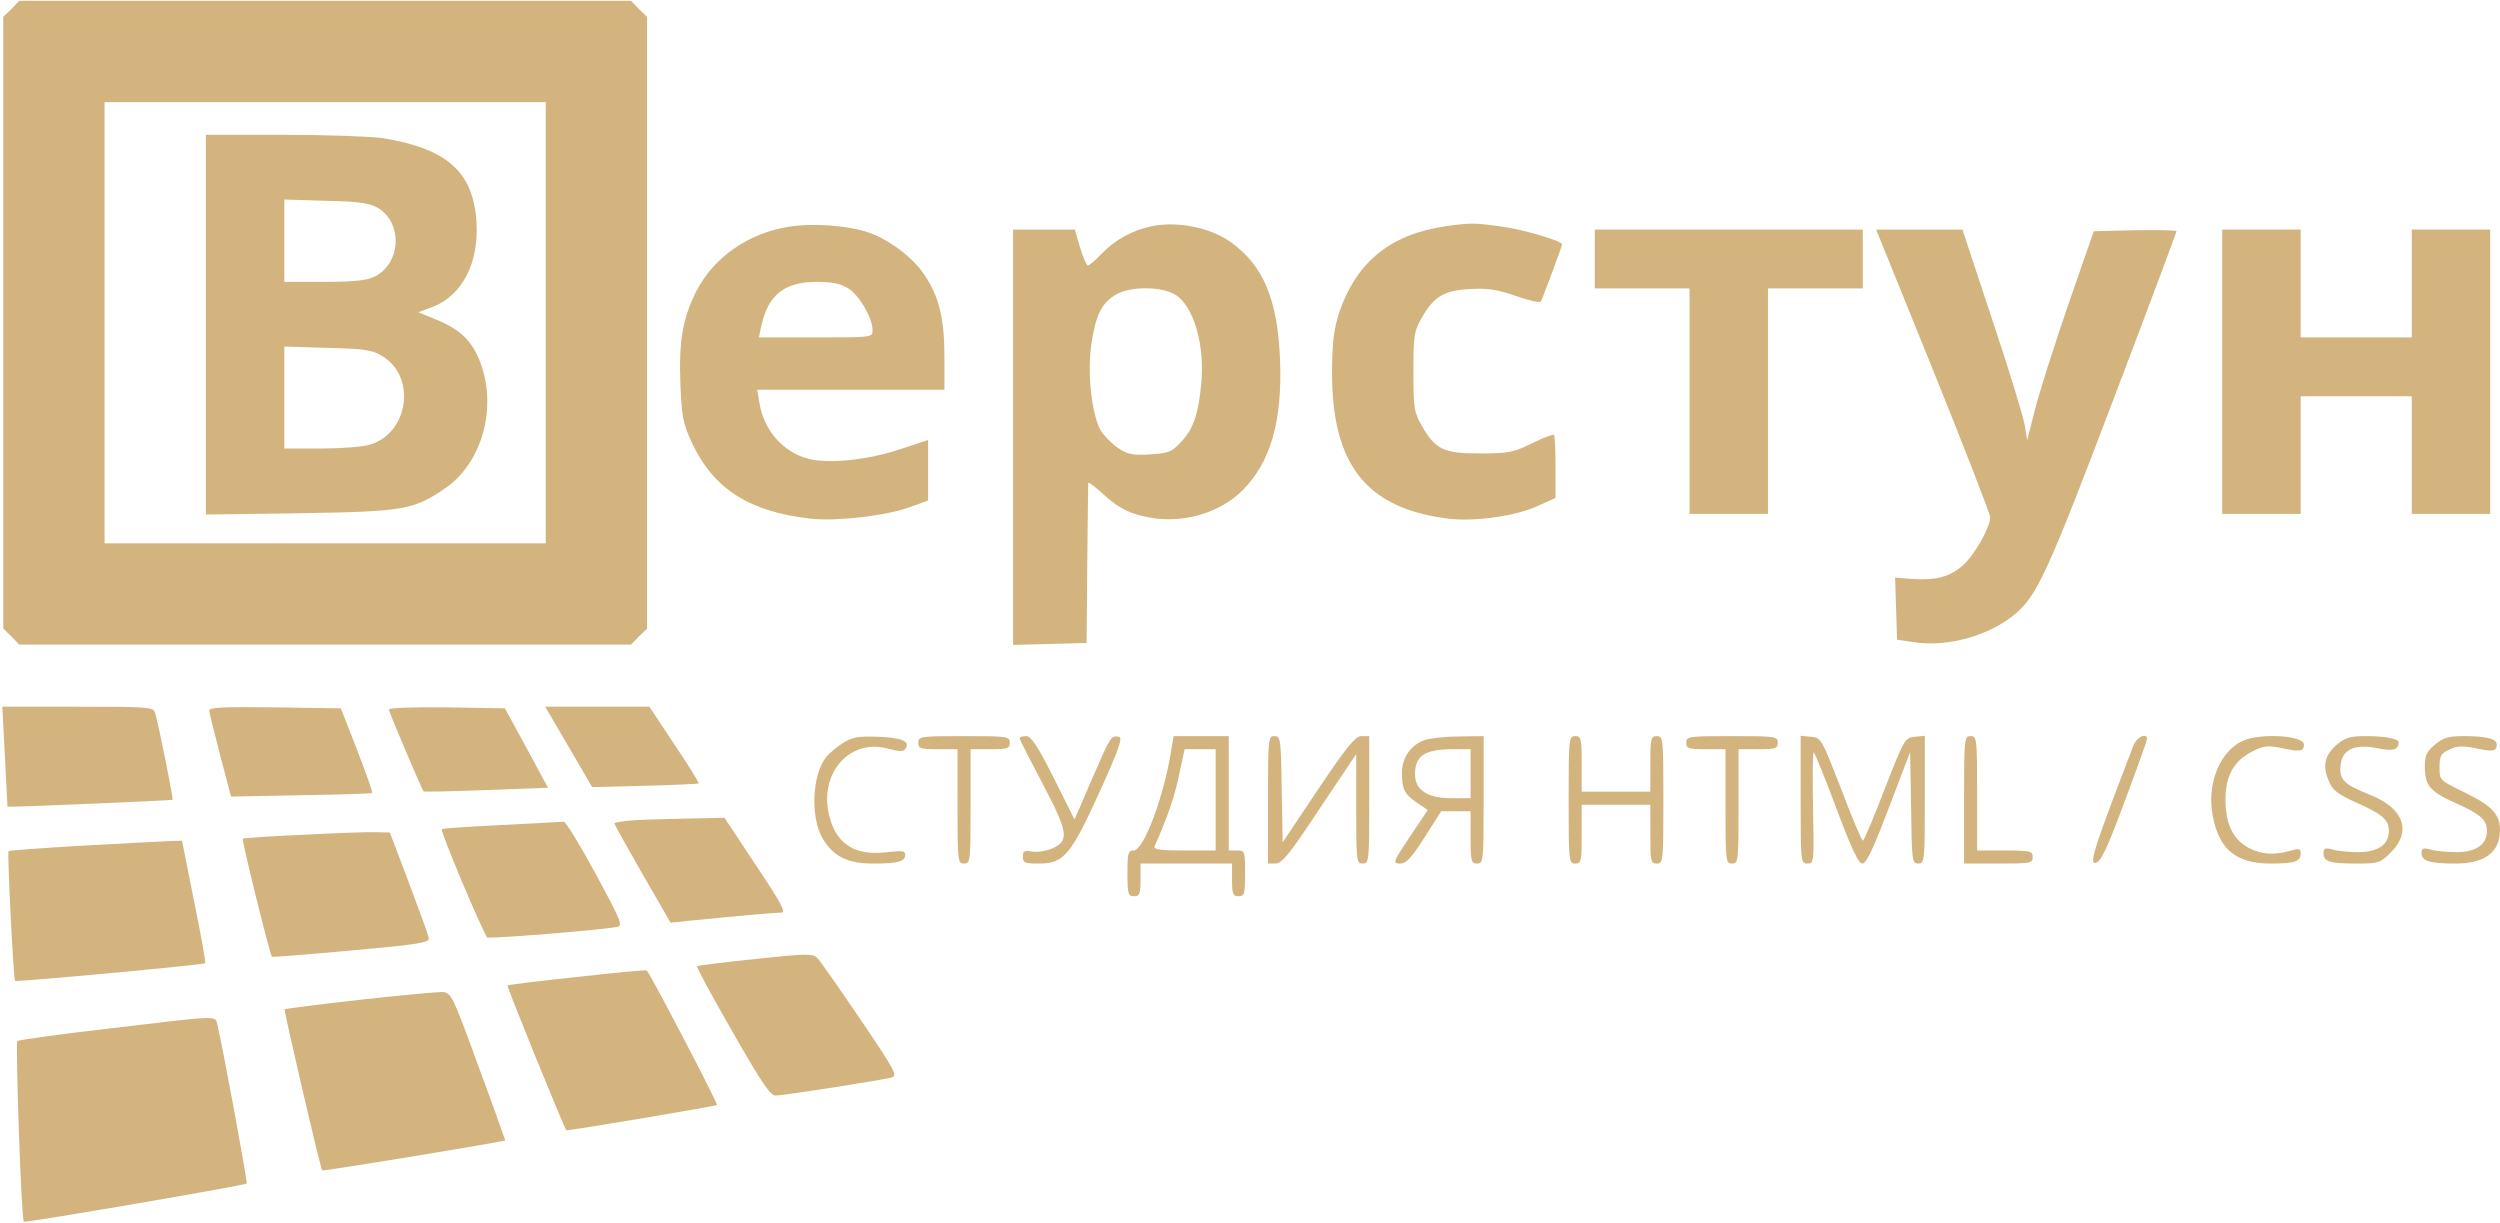 <svg width="1020" height="499" viewBox="0 0 1020 499" fill="none" xmlns="http://www.w3.org/2000/svg">
<path d="M4.667 3.667L1.333 6.867V131.667V256.467L4.667 259.667L7.867 263H132.667H257.467L260.667 259.667L264 256.467V131.667V6.867L260.667 3.667L257.467 0.333H132.667H7.867L4.667 3.667ZM222.667 131.667V221.667H132.667H42.667V131.667V41.667H132.667H222.667V131.667Z" fill="#D3B47F"/>
<path d="M84 132.467V209.934L122.4 209.4C164.667 208.734 168.8 208.067 181.733 199.134C196.667 188.867 202.933 166.467 196 147.934C192.667 139.134 187.867 134.467 178.133 130.467L170.667 127.4L176.667 125.134C188.667 120.467 195.467 107.134 194.4 90.467C193.067 70.067 182.4 60.6 156 56.334C151.2 55.667 133.067 55 115.733 55H84V132.467ZM154.267 84.867C164.533 91.134 163.6 107.8 152.533 113C149.467 114.467 143.733 115 132.133 115H116V98.2V81.4L133.067 81.934C146.8 82.2 150.8 82.867 154.267 84.867ZM156.133 145.4C170 153.934 166.667 176.734 150.933 181.4C148 182.334 139.067 183 130.8 183H116V162.2V141.4L133.733 141.934C149.2 142.334 151.867 142.734 156.133 145.4Z" fill="#D3B47F"/>
<path d="M322.133 92.467C305.467 95 291.2 104.867 284 119C278.533 129.933 276.933 139.133 277.6 156.6C278.133 170.067 278.667 172.733 282.267 180.6C291.2 199.667 306 209 331.333 211.667C341.867 212.733 362.133 210.333 371.333 206.867L378.667 204.2V191.8V179.533L367.333 183.267C354.133 187.667 338 189.4 329.6 187.133C319.333 184.333 311.6 175.4 309.867 164.467L308.933 159H347.2H385.333V145.933C385.333 130.333 383.333 121.533 377.467 112.6C372.667 105 362 97.133 353.2 94.467C344.8 91.933 331.333 91 322.133 92.467ZM346.133 117.667C350.667 120.6 356 129.667 356 134.733C356 137.667 355.733 137.667 332.8 137.667H309.6L310.8 132.2C313.6 120.2 320.267 115 333.2 115C339.467 115 342.8 115.667 346.133 117.667Z" fill="#D3B47F"/>
<path d="M469.733 92.334C462 93.934 454.8 97.934 449.467 103.534C446.933 106.2 444.4 108.334 443.867 108.334C443.333 108.334 441.867 105 440.667 101L438.533 93.667H426H413.333V178.334V263.134L428.4 262.734L443.333 262.334L443.6 230.334C443.733 212.734 444 197.8 444 197.134C444 196.467 446.667 198.467 449.867 201.4C456.8 207.8 462 210.2 471.467 211.534C484.533 213.134 498.267 208.734 506.933 200.067C518.4 188.6 523.2 171.934 522.267 147C521.333 122.467 515.6 108.467 502.267 98.867C494 92.867 480.4 90.067 469.733 92.334ZM479.467 120.2C486.933 124.734 491.6 140.467 490.133 156.334C488.933 168.867 487.067 174.6 482.133 180.067C478 184.467 476.933 184.867 469.2 185.4C461.867 185.8 460 185.4 456.133 182.734C453.6 181 450.4 177.8 449.067 175.534C445.467 169.267 443.6 152.867 445.2 141C446.933 128.867 449.333 123.8 455.067 120.334C460.8 116.734 473.733 116.734 479.467 120.2Z" fill="#D3B47F"/>
<path d="M589.6 92.334C567.333 95.667 553.6 106.733 546.533 127.133C544.267 133.933 543.6 138.867 543.467 151C543.2 189.667 557.467 207.667 591.467 211.667C602.133 212.867 618.8 210.467 627.6 206.333L634.667 203.133V190.6C634.667 183.8 634.4 177.8 634 177.4C633.6 177.133 629.6 178.6 625.067 180.867C617.467 184.6 615.467 185 603.733 185C588.8 185 585.6 183.4 580 173.533C576.933 168.2 576.667 166.333 576.667 151.667C576.667 137 576.933 135.133 580 129.8C584.933 121 589.2 118.467 599.733 117.933C606.933 117.533 610.8 118.067 618.4 120.733C623.733 122.6 628.267 123.667 628.667 123C629.333 121.933 637.333 100.467 637.333 99.667C637.333 98.334 621.733 93.667 612.8 92.467C601.467 90.867 600 90.867 589.6 92.334Z" fill="#D3B47F"/>
<path d="M650.667 105.667V117.667H670H689.333V163.667V209.667H705.333H721.333V163.667V117.667H740.667H760V105.667V93.667H705.333H650.667V105.667Z" fill="#D3B47F"/>
<path d="M788.8 151.267C801.6 183 812 209.8 812 211C812 215.134 805.6 226.467 800.933 230.6C795.467 235.4 790 236.867 780 236.2L773.2 235.667L773.6 248.334L774 261L781.333 262.067C794.933 264.067 811.867 259.267 822.4 250.334C831.067 243 835.6 233.267 861.867 164.067C876.267 126.2 888 94.867 888 94.334C888 93.934 880.4 93.8 871.067 93.934L854.267 94.334L843.6 125C837.867 141.8 831.733 161 830.133 167.667L827.067 179.667L826.133 173.667C825.6 170.334 819.733 151 812.933 130.734L800.667 93.667H783.067H765.467L788.8 151.267Z" fill="#D3B47F"/>
<path d="M906.667 151.667V209.667H922.667H938.667V185.667V161.667H961.333H984V185.667V209.667H1000H1016V151.667V93.667H1000H984V115.667V137.667H961.333H938.667V115.667V93.667H922.667H906.667V151.667Z" fill="#D3B47F"/>
<path d="M2 308.6C2.533 319.8 3.067 329 3.067 329.133C3.6 329.4 70 326.6 70.4 326.333C70.8 325.933 64.667 295.267 63.2 290.6C62.533 288.467 59.867 288.333 31.733 288.333H0.933L2 308.6Z" fill="#D3B47F"/>
<path d="M85.333 289.933C85.467 290.867 87.467 299.133 89.867 308.333L94.267 325L122.8 324.467C138.533 324.2 151.6 323.8 151.867 323.533C152.133 323.267 149.333 315.4 145.733 306.067L139.067 289L112.133 288.6C91.2 288.333 85.333 288.6 85.333 289.933Z" fill="#D3B47F"/>
<path d="M158.667 289.534C158.667 290.467 171.867 321.534 172.8 322.867C173.067 323.134 184.533 322.867 198.4 322.334L223.6 321.4L214.8 305.134L206 289L182.267 288.6C168.933 288.467 158.667 288.734 158.667 289.534Z" fill="#D3B47F"/>
<path d="M224.933 292.6C226.4 295 230.667 302.467 234.533 309L241.6 321.134L263.067 320.6C274.933 320.334 284.8 319.8 285.067 319.667C285.333 319.4 280.933 312.334 275.2 303.8L264.933 288.334H243.6H222.4L224.933 292.6Z" fill="#D3B47F"/>
<path d="M344.133 303C341.6 304.6 338.533 307.133 337.2 308.733C331.333 315.933 330.533 333.267 335.6 342.067C340 349.4 345.733 352.333 356.133 352.333C366.4 352.333 369.333 351.533 369.333 348.733C369.333 347.133 368 347 362.133 347.667C349.467 349.267 341.733 344.867 338.667 334.067C333.467 316.467 346 301.133 362.133 305.4C367.2 306.733 368.667 306.733 369.467 305.4C371.333 302.467 368.133 301 358.267 300.6C350.267 300.333 347.867 300.733 344.133 303Z" fill="#D3B47F"/>
<path d="M374.667 303C374.667 305.4 375.6 305.667 382.667 305.667H390.667V329C390.667 351.4 390.8 352.333 393.333 352.333C395.867 352.333 396 351.4 396 329V305.667H404C411.067 305.667 412 305.4 412 303C412 300.467 411.067 300.333 393.333 300.333C375.6 300.333 374.667 300.467 374.667 303Z" fill="#D3B47F"/>
<path d="M416 301.267C416 301.667 420.267 310.067 425.467 319.933C436 339.933 436.4 343.133 428.933 346.333C426.533 347.267 423.067 347.8 420.933 347.4C418 346.867 417.333 347.133 417.333 349.533C417.333 352.067 418.133 352.333 424 352.333C434 352.333 436.933 348.867 448.667 323C456.667 305.4 458.133 300.867 456.533 300.6C453.6 299.933 452.933 300.867 448.133 311.933C445.867 317.133 442.667 324.333 441.2 327.933L438.4 334.333L429.867 317.267C423.2 304.067 420.667 300.333 418.667 300.333C417.2 300.333 416 300.733 416 301.267Z" fill="#D3B47F"/>
<path d="M478 305.267C475.067 324.6 466.667 347 462.533 347C460.267 347 460 348.067 460 356.334C460 364.734 460.267 365.667 462.667 365.667C464.933 365.667 465.333 364.734 465.333 359V352.334H484H502.667V359C502.667 364.734 503.067 365.667 505.333 365.667C507.733 365.667 508 364.734 508 356.334C508 347.267 507.867 347 504.667 347H501.333V323.667V300.334H490H478.8L478 305.267ZM496 326.334V347H483.2C473.467 347 470.533 346.6 471.067 345.267C476.4 333.4 479.333 324.734 481.067 316.067L483.333 305.667H489.6H496V326.334Z" fill="#D3B47F"/>
<path d="M517.333 326.333V352.333H520.4C523.067 352.333 526.267 348.333 538.4 329.933L553.333 307.667V329.933C553.333 351.4 553.467 352.333 556 352.333C558.533 352.333 558.667 351.4 558.667 326.333V300.333H555.6C552.933 300.333 549.733 304.333 537.867 321.933L523.333 343.667L522.933 321.933C522.667 301.4 522.4 300.333 520 300.333C517.467 300.333 517.333 301.267 517.333 326.333Z" fill="#D3B47F"/>
<path d="M581.733 301.8C576 303.533 572 308.867 572 315.133C572 322.067 572.933 323.933 578.133 327.533L582.533 330.467L575.2 341.4C568.267 351.8 568.133 352.333 571.2 352.333C573.733 352.333 575.733 350.2 581.2 341.667L588 331H594H600V341.667C600 351.4 600.267 352.333 602.667 352.333C605.2 352.333 605.333 351.4 605.333 326.333V300.333L595.733 300.467C590.4 300.467 584.133 301.133 581.733 301.8ZM600 315.667V325.667H592.133C582.4 325.667 577.333 322.333 577.333 315.933C577.333 308.333 581.2 305.8 592.4 305.667H600V315.667Z" fill="#D3B47F"/>
<path d="M640 326.333C640 351.4 640.133 352.333 642.667 352.333C645.2 352.333 645.333 351.4 645.333 340.333V328.333H659.333H673.333V340.333C673.333 351.4 673.467 352.333 676 352.333C678.533 352.333 678.667 351.4 678.667 326.333C678.667 301.267 678.533 300.333 676 300.333C673.6 300.333 673.333 301.267 673.333 311.667V323H659.333H645.333V311.667C645.333 301.267 645.067 300.333 642.667 300.333C640.133 300.333 640 301.267 640 326.333Z" fill="#D3B47F"/>
<path d="M688 303C688 305.4 688.933 305.667 696 305.667H704V329C704 351.4 704.133 352.333 706.667 352.333C709.2 352.333 709.333 351.4 709.333 329V305.667H717.333C724.4 305.667 725.333 305.4 725.333 303C725.333 300.467 724.4 300.333 706.667 300.333C688.933 300.333 688 300.467 688 303Z" fill="#D3B47F"/>
<path d="M734.667 326.2C734.667 351.667 734.667 352.333 737.467 352.333C740.133 352.333 740.133 351.8 739.733 329.667C739.467 317.133 739.6 307 740 307C740.4 307 744.533 317.267 749.2 329.667C755.333 346.2 758.267 352.333 759.867 352.333C761.467 352.333 764.4 346.067 770.667 329.533L779.333 306.867L779.733 329.533C780 351.267 780.133 352.333 782.667 352.333C785.2 352.333 785.333 351.4 785.333 326.2V300.2L781.2 300.6C777.2 301 776.933 301.533 768.933 321.933C764.533 333.533 760.533 343 760 343C759.6 343 755.6 333.533 751.2 321.933C743.2 301.4 743.067 301 738.933 300.6L734.667 300.2V326.2Z" fill="#D3B47F"/>
<path d="M801.333 326.333V352.333H815.333C828.4 352.333 829.333 352.2 829.333 349.667C829.333 347.267 828.4 347 818 347H806.667V323.667C806.667 301.267 806.533 300.333 804 300.333C801.467 300.333 801.333 301.267 801.333 326.333Z" fill="#D3B47F"/>
<path d="M870.533 303.933C854.533 345.533 852.267 352.467 854.933 352.067C857.067 351.8 859.467 346.867 866.8 327.133C871.867 313.667 876 302.067 876 301.533C876 298.733 871.867 300.733 870.533 303.933Z" fill="#D3B47F"/>
<path d="M915.2 302.2C905.733 306.333 900.267 319.8 902.8 332.867C905.333 346.6 912.4 352.333 926.4 352.333C936.133 352.333 938.667 351.533 938.667 348.333C938.667 346.2 938.133 346.067 934.4 347.133C927.733 349 922.4 348.6 917.467 345.933C911.067 342.467 908 336.2 908 326.2C908 316.333 911.467 310.333 919.2 306.467C923.733 304.2 925.467 304.067 931.2 305.267C938.533 306.867 940 306.467 940 303.8C940 300.067 922.533 299 915.2 302.2Z" fill="#D3B47F"/>
<path d="M953.6 303.667C948.533 307.933 947.467 312.333 950 318.333C951.6 322.333 953.467 323.8 960.933 327.267C972.133 332.2 974.667 334.467 974.667 339C974.667 344.6 970.267 347.667 962.133 347.667C958.4 347.667 953.733 347.267 951.733 346.6C948.533 345.8 948 346.067 948 348.2C948 351.533 950.533 352.333 961.6 352.333C970.4 352.333 971.2 352.067 975.467 347.8C984.133 339.133 980.667 329.667 967.067 324.333C956.4 320.067 954.4 318.2 954.933 312.467C955.467 305.8 960.533 303.4 970 305.267C976.4 306.6 978.533 305.933 978.667 302.867C978.667 301.4 973.067 300.333 965.067 300.333C958.933 300.333 956.8 301 953.6 303.667Z" fill="#D3B47F"/>
<path d="M993.467 303.8C990.133 306.6 989.333 308.2 989.333 312.6C989.333 320.333 991.333 322.867 1001.07 327.267C1012.13 332.2 1014.67 334.467 1014.67 339C1014.67 344.6 1010.27 347.667 1002.13 347.667C998.4 347.667 993.733 347.267 991.733 346.6C988.533 345.8 988 346.067 988 348.2C988 351.267 991.467 352.333 1001.73 352.333C1013.73 352.333 1019.87 347.8 1020 338.867C1020 332.2 1016.93 328.867 1005.2 323.133C995.333 318.333 995.333 318.333 995.333 313C995.333 308.467 995.867 307.4 999.333 305.8C1002.4 304.333 1004.67 304.2 1010 305.267C1017.2 306.867 1018.67 306.467 1018.67 303.8C1018.67 301.4 1014.4 300.333 1005.07 300.333C998.933 300.333 996.8 301 993.467 303.8Z" fill="#D3B47F"/>
<path d="M259.733 334.6C254.667 334.867 250.667 335.533 250.667 335.933C250.667 336.333 255.867 345.667 262.133 356.6L273.6 376.467L281.2 375.667C302.533 373.533 316.533 372.333 318.8 372.333C320.8 372.333 318.667 368.333 308.4 353L295.6 333.667L282.133 333.933C274.667 334.067 264.667 334.333 259.733 334.6Z" fill="#D3B47F"/>
<path d="M204.8 336.6C191.6 337.267 180.533 337.933 180.267 338.333C179.467 339 197.467 381.533 198.8 382.467C199.867 383.133 245.733 379.4 251.6 378.2C254.267 377.667 253.733 376.333 242.933 356.333C236.533 344.6 230.8 335.133 230 335.267C229.333 335.267 217.867 335.933 204.8 336.6Z" fill="#D3B47F"/>
<path d="M123.467 340.6C110.267 341.133 99.333 341.933 99.067 342.2C98.533 342.733 110.133 389.533 110.933 390.333C111.067 390.6 125.733 389.4 143.333 387.8C171.2 385.267 175.333 384.6 174.933 382.733C174.8 381.533 171.067 371.4 166.8 360.067L159.067 339.667L153.2 339.533C150 339.4 136.533 339.933 123.467 340.6Z" fill="#D3B47F"/>
<path d="M34.267 345C17.467 345.934 3.6 347 3.467 347.267C2.933 347.934 5.467 399.534 6.133 400.2C6.667 400.734 82.933 393.667 83.733 393C84 392.734 82 381.4 79.2 367.8L74.267 343L69.467 343.134C66.8 343.267 50.933 344.067 34.267 345Z" fill="#D3B47F"/>
<path d="M308.133 391.267C295.333 392.6 284.667 393.933 284.4 394.2C284 394.467 290.533 406.467 298.8 420.867C310.933 442.067 314.267 447 316.533 447C319.333 447 357.867 441 363.6 439.667C366.4 439 365.467 437.267 351.067 415.933C342.533 403.4 334.667 392.067 333.467 390.867C331.467 389 329.333 389 308.133 391.267Z" fill="#D3B47F"/>
<path d="M235.467 398.6C220.133 400.2 207.333 401.8 207.067 402.067C206.667 402.467 230.267 460.467 231.067 461.134C231.467 461.534 292.133 451.267 292.533 450.867C293.067 450.334 264.933 396.6 263.867 395.934C263.6 395.667 250.8 396.867 235.467 398.6Z" fill="#D3B47F"/>
<path d="M146.667 407.933C130.133 409.8 116.4 411.533 116.133 411.8C115.733 412.2 130.667 476.6 131.467 477.533C131.867 477.933 205.733 465.8 206.133 465.267C206.133 465.133 201.333 451.533 195.2 435C184.533 405.8 184.133 405 180.4 404.733C178.4 404.733 163.2 406.067 146.667 407.933Z" fill="#D3B47F"/>
<path d="M44.267 419.667C24.267 421.934 7.6 424.334 7.067 424.734C6.267 425.667 8.667 497.534 9.733 498.467C10.267 499 99.867 483.667 100.667 482.867C101.067 482.334 90.667 426.067 88.667 417.934C87.734 414.334 90 414.2 44.267 419.667Z" fill="#D3B47F"/>
</svg>
